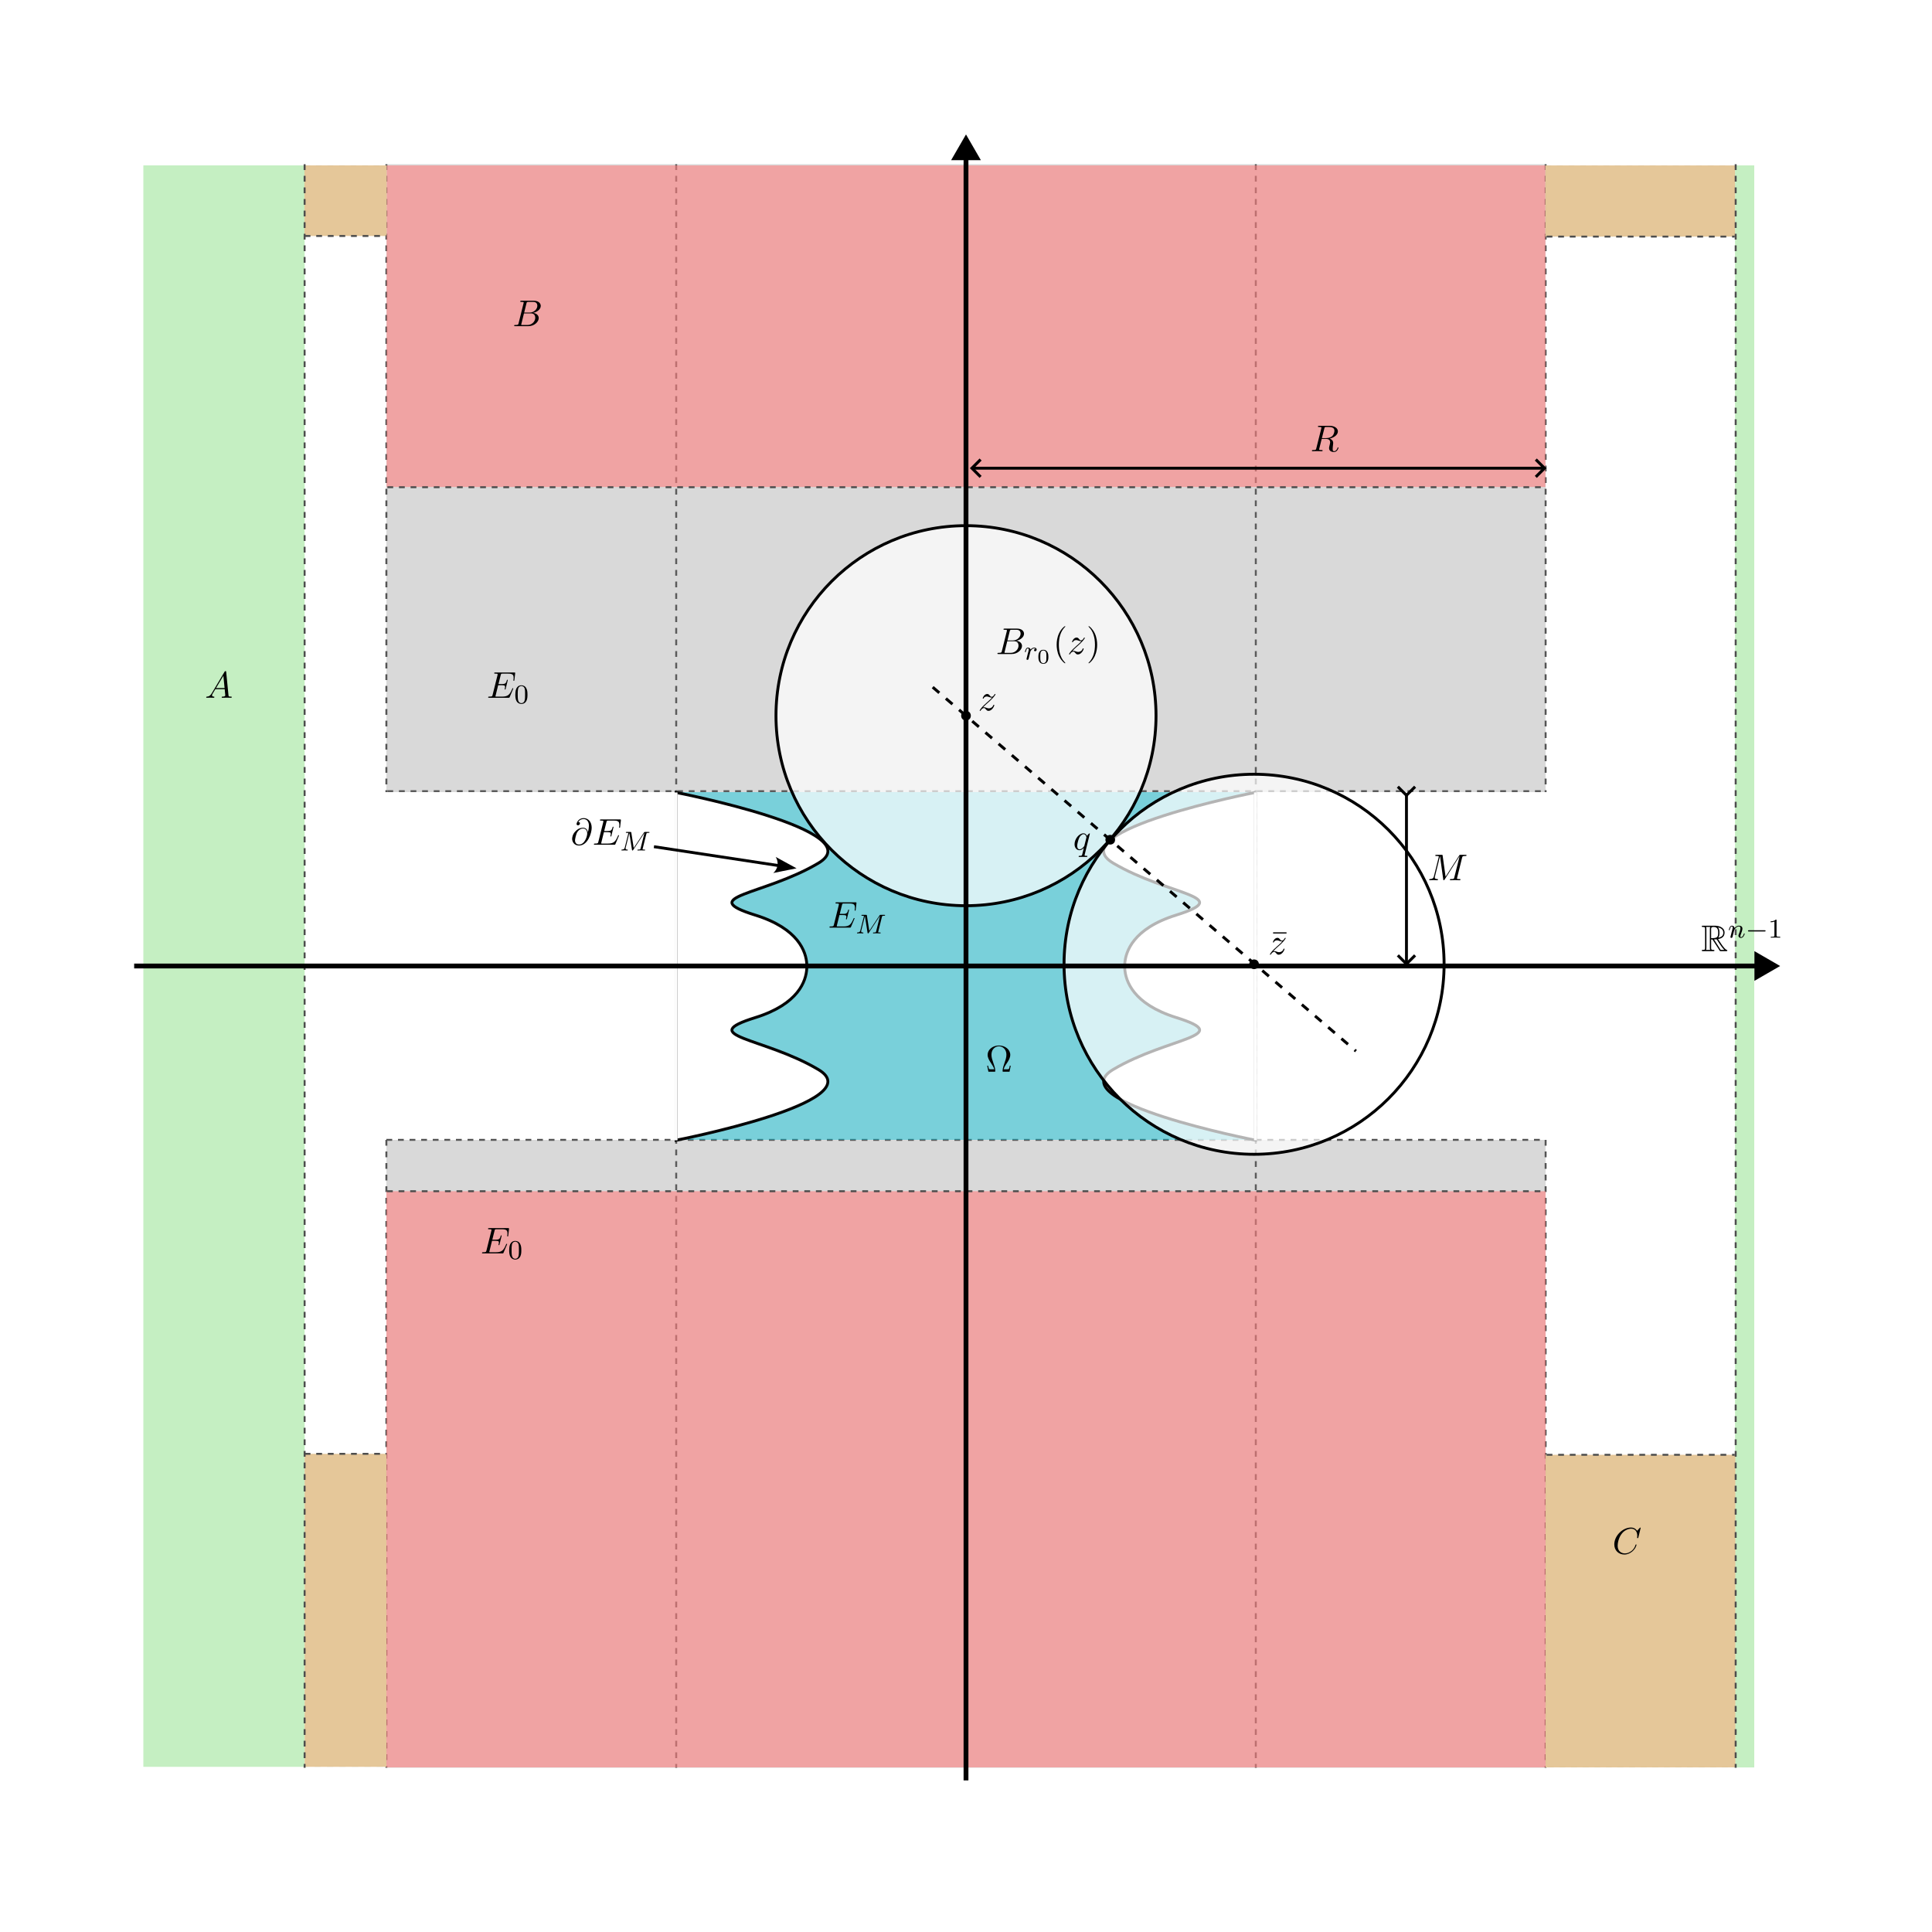 <?xml version="1.0" encoding="UTF-8" standalone="no"?>
<!-- Created with Inkscape (http://www.inkscape.org/) -->

<svg
   width="200mm"
   height="200mm"
   viewBox="0 0 200 200"
   version="1.1"
   id="svg1"
   inkscape:version="1.3.2 (091e20ef0f, 2023-11-25, custom)"
   sodipodi:docname="model01.svg"
   inkscape:export-filename="model01_split.pdf"
   inkscape:export-xdpi="96"
   inkscape:export-ydpi="96"
   xmlns:inkscape="http://www.inkscape.org/namespaces/inkscape"
   xmlns:sodipodi="http://sodipodi.sourceforge.net/DTD/sodipodi-0.dtd"
   xmlns="http://www.w3.org/2000/svg"
   xmlns:svg="http://www.w3.org/2000/svg">
  <sodipodi:namedview
     id="namedview1"
     pagecolor="#ffffff"
     bordercolor="#000000"
     borderopacity="0.25"
     inkscape:showpageshadow="2"
     inkscape:pageopacity="0.0"
     inkscape:pagecheckerboard="0"
     inkscape:deskcolor="#d1d1d1"
     inkscape:document-units="mm"
     showguides="true"
     inkscape:lockguides="false"
     inkscape:zoom="1.4924285"
     inkscape:cx="380.92277"
     inkscape:cy="394.65877"
     inkscape:window-width="2560"
     inkscape:window-height="1412"
     inkscape:window-x="0"
     inkscape:window-y="0"
     inkscape:window-maximized="1"
     inkscape:current-layer="layer8"
     showgrid="false">
    <sodipodi:guide
       position="100,200"
       orientation="0,1"
       id="guide1"
       inkscape:locked="false"
       inkscape:label=""
       inkscape:color="rgb(0,134,229)" />
    <sodipodi:guide
       position="0,100"
       orientation="-1,0"
       id="guide2"
       inkscape:locked="false"
       inkscape:label=""
       inkscape:color="rgb(0,134,229)" />
    <sodipodi:guide
       position="100,0"
       orientation="0,1"
       id="guide3"
       inkscape:locked="false"
       inkscape:label=""
       inkscape:color="rgb(0,134,229)" />
    <sodipodi:guide
       position="200,112.725"
       orientation="-1,0"
       id="guide4"
       inkscape:locked="false"
       inkscape:label=""
       inkscape:color="rgb(0,134,229)" />
    <sodipodi:guide
       position="100,100"
       orientation="0,1"
       id="guide5"
       inkscape:locked="false"
       inkscape:label=""
       inkscape:color="rgb(0,134,229)" />
    <sodipodi:guide
       position="100,100"
       orientation="755.906,0"
       id="guide6"
       inkscape:locked="false" />
    <sodipodi:guide
       position="100,100"
       orientation="0.707,0.707"
       id="guide7"
       inkscape:locked="false"
       inkscape:label=""
       inkscape:color="rgb(0,134,229)" />
    <sodipodi:guide
       position="100,100"
       orientation="0.707,-0.707"
       id="guide8"
       inkscape:locked="false" />
  </sodipodi:namedview>
  <defs
     id="defs1">
    <marker
       style="overflow:visible"
       id="ConcaveTriangle"
       refX="0"
       refY="0"
       orient="auto-start-reverse"
       inkscape:stockid="Concave triangle arrow"
       markerWidth="1"
       markerHeight="1"
       viewBox="0 0 1 1"
       inkscape:isstock="true"
       inkscape:collect="always"
       preserveAspectRatio="xMidYMid">
      <path
         transform="scale(0.7)"
         d="M -2,-4 9,0 -2,4 c 2,-2.33 2,-5.66 0,-8 z"
         style="fill:context-stroke;fill-rule:evenodd;stroke:none"
         id="path46" />
    </marker>
    <rect
       x="-182.968"
       y="274.452"
       width="82.631"
       height="63.94"
       id="rect33" />
    <rect
       x="-217.398"
       y="270.517"
       width="59.022"
       height="24.592"
       id="rect32" />
    <marker
       style="overflow:visible"
       id="marker30"
       refX="0"
       refY="0"
       orient="auto-start-reverse"
       inkscape:stockid="Wide arrow"
       markerWidth="1"
       markerHeight="1"
       viewBox="0 0 1 1"
       inkscape:isstock="true"
       inkscape:collect="always"
       preserveAspectRatio="xMidYMid">
      <path
         style="fill:none;stroke:context-stroke;stroke-width:1;stroke-linecap:butt"
         d="M 3,-3 0,0 3,3"
         transform="rotate(180,0.125,0)"
         sodipodi:nodetypes="ccc"
         id="path30" />
    </marker>
    <marker
       style="overflow:visible"
       id="ArrowWide"
       refX="0"
       refY="0"
       orient="auto-start-reverse"
       inkscape:stockid="Wide arrow"
       markerWidth="1"
       markerHeight="1"
       viewBox="0 0 1 1"
       inkscape:isstock="true"
       inkscape:collect="always"
       preserveAspectRatio="xMidYMid">
      <path
         style="fill:none;stroke:context-stroke;stroke-width:1;stroke-linecap:butt"
         d="M 3,-3 0,0 3,3"
         transform="rotate(180,0.125,0)"
         sodipodi:nodetypes="ccc"
         id="path1" />
    </marker>
    <marker
       style="overflow:visible"
       id="Triangle"
       refX="0"
       refY="0"
       orient="auto-start-reverse"
       inkscape:stockid="Triangle arrow"
       markerWidth="1"
       markerHeight="1"
       viewBox="0 0 1 1"
       inkscape:isstock="true"
       inkscape:collect="always"
       preserveAspectRatio="xMidYMid">
      <path
         transform="scale(0.5)"
         style="fill:context-stroke;fill-rule:evenodd;stroke:context-stroke;stroke-width:1pt"
         d="M 5.77,0 -2.88,5 V -5 Z"
         id="path135" />
    </marker>
    <marker
       style="overflow:visible"
       id="ArrowWide-7"
       refX="0"
       refY="0"
       orient="auto-start-reverse"
       inkscape:stockid="Wide arrow"
       markerWidth="1"
       markerHeight="1"
       viewBox="0 0 1 1"
       inkscape:isstock="true"
       inkscape:collect="always"
       preserveAspectRatio="xMidYMid">
      <path
         style="fill:none;stroke:context-stroke;stroke-width:1;stroke-linecap:butt"
         d="M 3,-3 0,0 3,3"
         transform="rotate(180,0.125,0)"
         sodipodi:nodetypes="ccc"
         id="path1-5" />
    </marker>
    <marker
       style="overflow:visible"
       id="marker30-3"
       refX="0"
       refY="0"
       orient="auto-start-reverse"
       inkscape:stockid="Wide arrow"
       markerWidth="1"
       markerHeight="1"
       viewBox="0 0 1 1"
       inkscape:isstock="true"
       inkscape:collect="always"
       preserveAspectRatio="xMidYMid">
      <path
         style="fill:none;stroke:context-stroke;stroke-width:1;stroke-linecap:butt"
         d="M 3,-3 0,0 3,3"
         transform="rotate(180,0.125,0)"
         sodipodi:nodetypes="ccc"
         id="path30-5" />
    </marker>
  </defs>
  <g
     inkscape:groupmode="layer"
     id="layer4"
     inkscape:label="BaseModel"
     style="display:inline;opacity:1">
    <path
       style="opacity:1;fill:#4d4d4d;stroke:#4d4d4d;stroke-width:0.2;stroke-dasharray:0.6, 0.6;stroke-dashoffset:0;stroke-opacity:1"
       d="M 40,118 H 160"
       id="path22" />
    <path
       style="opacity:1;fill:#4d4d4d;stroke:#4d4d4d;stroke-width:0.2;stroke-dasharray:0.6, 0.6;stroke-dashoffset:0;stroke-opacity:1"
       d="M 160,17 V 82"
       id="path25" />
    <path
       style="opacity:1;fill:#4d4d4d;stroke:#4d4d4d;stroke-width:0.2;stroke-dasharray:0.6, 0.6;stroke-dashoffset:0;stroke-opacity:1"
       d="m 160,118 v 65"
       id="path26" />
    <path
       style="opacity:1;fill:#4d4d4d;stroke:#4d4d4d;stroke-width:0.2;stroke-dasharray:0.6, 0.6;stroke-dashoffset:0;stroke-opacity:1"
       d="m 40,118 v 65"
       id="path27" />
    <path
       style="opacity:1;fill:#4d4d4d;stroke:#4d4d4d;stroke-width:0.2;stroke-dasharray:0.6, 0.6;stroke-dashoffset:0;stroke-opacity:1"
       d="M 40,17 V 82"
       id="path28" />
    <path
       style="fill:#4d4d4d;stroke:#4d4d4d;stroke-width:0.2;stroke-dasharray:0.6, 0.6;stroke-dashoffset:0"
       d="M 70,17 V 183"
       id="path12" />
    <path
       style="fill:#4d4d4d;stroke:#4d4d4d;stroke-width:0.2;stroke-dasharray:0.6, 0.6;stroke-dashoffset:0"
       d="M 130,17 V 183"
       id="path10-3" />
    <path
       style="display:inline;fill:#f50000;fill-opacity:0.715;stroke:#4d4d4d;stroke-width:0.2;stroke-dasharray:0.6, 0.6;stroke-dashoffset:0;stroke-opacity:1"
       d="M 40.1,81.9 H 159.997"
       id="path68-6" />
    <rect
       style="display:inline;opacity:0.6;fill:#21b1c2;fill-opacity:1;stroke:#000000;stroke-width:0;stroke-dasharray:none"
       id="rect16"
       width="60"
       height="36"
       x="70"
       y="82" />
    <g
       id="g18"
       style="display:inline;opacity:0.7;fill:#808080;fill-opacity:0.6"
       transform="matrix(2,0,0,1,-100,0)">
      <rect
         style="opacity:0.7;fill:#808080;fill-opacity:0.6;stroke:#000000;stroke-width:0;stroke-dasharray:none"
         id="rect18"
         width="60"
         height="65"
         x="70"
         y="17"
         inkscape:label="rect18" />
      <rect
         style="opacity:0.7;fill:#808080;fill-opacity:0.6;stroke:#000000;stroke-width:0;stroke-dasharray:none"
         id="rect18-9"
         width="60"
         height="65"
         x="70"
         y="118"
         inkscape:label="rect18" />
    </g>
  </g>
  <g
     inkscape:groupmode="layer"
     id="layer8"
     inkscape:label="SplitUp"
     style="display:inline">
    <g
       id="g73">
      <rect
         style="fill:#ff7f7f;fill-opacity:0.6;stroke:#000000;stroke-width:0.244;stroke-dasharray:0.732, 0.732;stroke-dashoffset:0;stroke-opacity:0"
         id="rect67"
         width="119.959"
         height="33.291"
         x="40.022"
         y="17.122" />
      <rect
         style="fill:#ff7f7f;fill-opacity:0.6;stroke:#000000;stroke-width:0.327;stroke-dasharray:0.98, 0.98;stroke-dashoffset:0;stroke-opacity:0"
         id="rect67-0"
         width="120"
         height="59.644"
         x="40"
         y="123.315" />
    </g>
    <path
       style="fill:#f50000;fill-opacity:0.715;stroke:#4d4d4d;stroke-width:0.2;stroke-dasharray:0.6, 0.6;stroke-dashoffset:0;stroke-opacity:1"
       d="M 40.062,123.315 H 159.959"
       id="path68" />
    <g
       id="g72"
       style="display:inline">
      <rect
         style="fill:#9fe599;fill-opacity:0.6;stroke:#4d4d4d;stroke-width:0.195;stroke-dasharray:0.585, 0.585;stroke-dashoffset:0;stroke-opacity:0"
         id="rect71"
         width="16.697"
         height="165.781"
         x="14.84"
         y="17.121"
         inkscape:label="rect71" />
      <rect
         style="fill:#9fe599;fill-opacity:0.6;stroke:#4d4d4d;stroke-width:0.067;stroke-dasharray:0.202, 0.202;stroke-dashoffset:0;stroke-opacity:0"
         id="rect72"
         width="1.989"
         height="165.844"
         x="179.611"
         y="17.122" />
    </g>
    <g
       id="g13">
      <rect
         style="display:inline;fill:#e5c799;fill-opacity:1;stroke:#4d4d4d;stroke-width:0.215;stroke-dasharray:0.644, 0.644;stroke-dashoffset:0;stroke-opacity:0.012"
         id="rect80"
         width="8.463"
         height="32.402"
         x="31.537"
         y="150.5" />
      <rect
         style="display:inline;opacity:1;fill:#e5c799;fill-opacity:1;stroke:#4d4d4d;stroke-width:0.2;stroke-dasharray:0.6, 0.6;stroke-dashoffset:0;stroke-opacity:0.012"
         id="rect79"
         width="19.624"
         height="7.367"
         x="159.984"
         y="17.125" />
      <rect
         style="display:inline;fill:#e5c799;fill-opacity:1;stroke:#4d4d4d;stroke-width:0.199;stroke-dasharray:0.597, 0.597;stroke-dashoffset:0;stroke-opacity:0.012"
         id="rect78"
         width="8.509"
         height="7.307"
         x="31.514"
         y="17.121" />
      <rect
         style="display:inline;fill:#e5c799;fill-opacity:1;stroke:#4d4d4d;stroke-width:0.2;stroke-dasharray:0.6, 0.6;stroke-dashoffset:0;stroke-opacity:0.012"
         id="rect81"
         width="19.645"
         height="32.359"
         x="160"
         y="150.6" />
    </g>
    <g
       id="g78"
       style="display:inline">
      <path
         style="fill:#4d4d4d;fill-opacity:1;stroke:#4d4d4d;stroke-width:0.2;stroke-dasharray:0.6, 0.6;stroke-dashoffset:0;stroke-opacity:1"
         d="m 31.537,24.428 h 8.463"
         id="path76" />
      <path
         style="fill:#4d4d4d;fill-opacity:1;stroke:#4d4d4d;stroke-width:0.2;stroke-dasharray:0.6, 0.6;stroke-dashoffset:0;stroke-opacity:1"
         d="m 160.103,24.492 h 19.474"
         id="path76-7" />
      <path
         style="fill:#4d4d4d;fill-opacity:1;stroke:#4d4d4d;stroke-width:0.2;stroke-dasharray:0.6, 0.6;stroke-dashoffset:0;stroke-opacity:1"
         d="m 160.103,150.6 h 19.474"
         id="path77" />
      <path
         style="fill:#4d4d4d;fill-opacity:1;stroke:#4d4d4d;stroke-width:0.2;stroke-dasharray:0.6, 0.6;stroke-dashoffset:0;stroke-opacity:1"
         d="m 31.537,150.5 h 8.463"
         id="path78" />
    </g>
    <g
       id="g14"
       style="display:inline">
      <path
         style="fill:#f50000;fill-opacity:0.715;stroke:#4d4d4d;stroke-width:0.2;stroke-dasharray:0.6, 0.6;stroke-dashoffset:0;stroke-opacity:1"
         d="M 179.677,17 V 183"
         id="path71" />
      <path
         style="display:inline;fill:#f50000;fill-opacity:0.715;stroke:#4d4d4d;stroke-width:0.2;stroke-dasharray:0.6, 0.6;stroke-dashoffset:0;stroke-opacity:1"
         d="M 31.534,17 V 183"
         id="path71-6" />
    </g>
    <path
       style="display:inline;opacity:1;fill:#4d4d4d;stroke:#4d4d4d;stroke-width:0.2;stroke-dasharray:0.6, 0.6;stroke-dashoffset:0;stroke-opacity:1"
       d="M 40.103,50.435 H 160.103"
       id="path21" />
  </g>
  <g
     inkscape:groupmode="layer"
     id="layer6"
     inkscape:label="Minimizer"
     style="display:inline"
     transform="matrix(0.999,0,0,1.032,50.052,2.136)">
    <g
       id="g33"
       style="display:inline">
      <g
         id="g32">
        <path
           id="path24"
           style="fill:#ffffff;fill-opacity:1;stroke:#050505;stroke-width:0.295;stroke-dasharray:none;stroke-dashoffset:0;stroke-opacity:1"
           d="m 19.958,77.421 v 16.887 1.113 16.887 c 0,0 20.4,-3.851 14.733,-7.097 -5.666,-3.246 -12.765,-3.322 -6.513,-5.211 4.477,-1.352 5.243,-3.68 5.32,-4.896 0.002,-0.028 0.004,-0.057 0.006,-0.088 0.002,-0.053 0.004,-0.103 0.004,-0.151 2.64e-4,-0.048 -0.002,-0.098 -0.004,-0.151 C 33.503,94.682 33.501,94.654 33.499,94.625 33.422,93.408 32.656,91.081 28.179,89.729 21.927,87.84 29.026,87.764 34.692,84.518 40.358,81.272 19.958,77.421 19.958,77.421 Z" />
        <path
           style="fill:#ffffff;fill-opacity:1;stroke:#ffffff;stroke-width:0.295;stroke-dasharray:none;stroke-dashoffset:0;stroke-opacity:1"
           d="M 19.958,77.421 V 112.313"
           id="path32" />
      </g>
      <g
         id="g32-0"
         style="display:inline"
         transform="matrix(-1,0,0,1,99.949,-0.005)">
        <path
           id="path24-3"
           style="fill:#ffffff;fill-opacity:1;stroke:#050505;stroke-width:0.295;stroke-dasharray:none;stroke-dashoffset:0;stroke-opacity:1"
           d="m 19.958,77.421 v 16.887 1.113 16.887 c 0,0 20.4,-3.851 14.733,-7.097 -5.666,-3.246 -12.765,-3.322 -6.513,-5.211 4.477,-1.352 5.243,-3.68 5.32,-4.896 0.002,-0.028 0.004,-0.057 0.006,-0.088 0.002,-0.053 0.004,-0.103 0.004,-0.151 2.64e-4,-0.048 -0.002,-0.098 -0.004,-0.151 C 33.503,94.682 33.501,94.654 33.499,94.625 33.422,93.408 32.656,91.081 28.179,89.729 21.927,87.84 29.026,87.764 34.692,84.518 40.358,81.272 19.958,77.421 19.958,77.421 Z" />
        <path
           style="fill:#ffffff;fill-opacity:1;stroke:#ffffff;stroke-width:0.295;stroke-dasharray:none;stroke-dashoffset:0;stroke-opacity:1"
           d="M 19.958,77.421 V 112.313"
           id="path32-6" />
      </g>
    </g>
  </g>
  <g
     inkscape:groupmode="layer"
     id="layer7"
     inkscape:label="Balls"
     style="display:inline">
    <g
       id="g49"
       transform="translate(79.971,-1.153)">
      <g
         id="g48">
        <circle
           style="fill:#ffffff;fill-opacity:0.696;stroke:#000000;stroke-width:0.3;stroke-dasharray:none;stroke-dashoffset:0;stroke-opacity:1"
           id="path47"
           cx="20.029"
           cy="75.241"
           inkscape:label="path47"
           r="19.671" />
      </g>
      <ellipse
         style="fill:#000000;fill-opacity:1;stroke:#000000;stroke-width:0.178;stroke-dasharray:none;stroke-dashoffset:0;stroke-opacity:1"
         id="path48"
         cx="20.029"
         cy="-75.241"
         rx="0.411"
         ry="0.411"
         transform="scale(1,-1)" />
    </g>
    <g
       id="g48-4"
       transform="translate(104.836,22.938)">
      <circle
         style="fill:#ffffff;fill-opacity:0.701;stroke:#000000;stroke-width:0.3;stroke-dasharray:none;stroke-dashoffset:0;stroke-opacity:1"
         id="path47-7"
         cx="24.985"
         cy="76.883"
         inkscape:label="path47"
         r="19.671" />
      <ellipse
         style="fill:#000000;fill-opacity:1;stroke:#000000;stroke-width:0.178;stroke-dasharray:none;stroke-dashoffset:0;stroke-opacity:1"
         id="path48-4"
         cx="24.985"
         cy="-76.883"
         rx="0.411"
         ry="0.411"
         transform="scale(1,-1)" />
    </g>
    <path
       style="display:inline;fill:#000000;fill-opacity:1;stroke:#000000;stroke-width:0.3;stroke-dasharray:0.9, 0.9;stroke-dashoffset:0;stroke-opacity:1"
       d="M 96.552,71.135 140.368,108.812"
       id="path49" />
    <ellipse
       style="fill:#000000;fill-opacity:1;stroke:#000000;stroke-width:0.178;stroke-dasharray:none;stroke-dashoffset:0;stroke-opacity:1"
       id="path48-8"
       cx="114.933"
       cy="-86.928"
       rx="0.411"
       ry="0.411"
       transform="scale(1,-1)" />
  </g>
  <g
     inkscape:groupmode="layer"
     id="layer5"
     inkscape:label="Text"
     style="display:inline">
    <path
       style="opacity:1;fill:#808080;stroke:#000000;stroke-width:0.3;stroke-dasharray:none;stroke-dashoffset:0;stroke-opacity:1;marker-start:url(#ArrowWide);marker-end:url(#marker30)"
       d="m 100.687,48.468 h 59.125"
       id="path29" />
    <path
       style="display:inline;fill:#808080;stroke:#000000;stroke-width:0.298;stroke-dasharray:none;stroke-dashoffset:0;stroke-opacity:1;marker-start:url(#ArrowWide-7);marker-end:url(#marker30-3)"
       d="M 145.597,82.258 V 99.717"
       id="path29-9" />
    <g
       inkscape:label=""
       transform="translate(135.811,44.079)"
       id="g19">
      <g
         fill="#000000"
         fill-opacity="1"
         id="g17"
         transform="matrix(0.353,0,0,0.353,-0.863,-0.703)">
        <g
           id="g16"
           transform="translate(1.993,9.447)">
          <path
             d="M 4.094,-6.703 C 4.156,-6.953 4.188,-7.062 4.391,-7.094 4.5,-7.109 4.844,-7.109 5.062,-7.109 c 0.766,0 1.984,0 1.984,1.078 0,0.375 -0.172,1.125 -0.594,1.547 -0.297,0.281 -0.875,0.641 -1.844,0.641 H 3.375 Z m 1.562,3 C 6.766,-3.953 8.062,-4.719 8.062,-5.812 8.062,-6.75 7.078,-7.453 5.656,-7.453 H 2.547 c -0.219,0 -0.328,0 -0.328,0.219 0,0.125 0.109,0.125 0.312,0.125 0.016,0 0.234,0 0.406,0.016 0.203,0.031 0.297,0.031 0.297,0.172 0,0.047 0,0.078 -0.031,0.219 l -1.469,5.859 c -0.109,0.422 -0.125,0.5 -1,0.5 -0.188,0 -0.281,0 -0.281,0.219 0,0.125 0.125,0.125 0.141,0.125 0.312,0 1.078,-0.031 1.375,-0.031 0.312,0 1.078,0.031 1.391,0.031 0.094,0 0.219,0 0.219,-0.219 0,-0.125 -0.094,-0.125 -0.312,-0.125 -0.391,0 -0.703,0 -0.703,-0.188 0,-0.062 0.016,-0.125 0.031,-0.188 L 3.312,-3.609 h 1.297 c 1,0 1.188,0.609 1.188,0.984 0,0.172 -0.078,0.516 -0.141,0.766 -0.078,0.297 -0.188,0.703 -0.188,0.922 0,1.172 1.312,1.172 1.453,1.172 0.938,0 1.312,-1.094 1.312,-1.25 0,-0.125 -0.125,-0.125 -0.125,-0.125 C 8,-1.141 7.984,-1.062 7.969,-1 c -0.281,0.812 -0.75,1 -1,1 C 6.609,0 6.531,-0.234 6.531,-0.672 6.531,-1 6.594,-1.562 6.641,-1.906 6.656,-2.062 6.688,-2.266 6.688,-2.422 c 0,-0.844 -0.734,-1.172 -1.031,-1.281 z m 0,0"
             id="path16" />
        </g>
      </g>
    </g>
    <g
       inkscape:label=""
       transform="translate(147.952,88.489)"
       id="g22">
      <g
         fill="#000000"
         fill-opacity="1"
         id="g21"
         transform="matrix(0.353,0,0,0.353,-0.863,-0.703)">
        <g
           id="g20"
           transform="translate(1.993,9.447)">
          <path
             d="m 10.094,-6.609 c 0.109,-0.391 0.125,-0.5 0.938,-0.5 0.25,0 0.359,0 0.359,-0.219 0,-0.125 -0.109,-0.125 -0.297,-0.125 h -1.438 c -0.281,0 -0.297,0 -0.422,0.219 L 5.25,-1.031 4.391,-7.203 c -0.031,-0.25 -0.047,-0.25 -0.328,-0.25 h -1.5 c -0.203,0 -0.328,0 -0.328,0.219 0,0.125 0.094,0.125 0.312,0.125 0.141,0 0.344,0.016 0.469,0.016 0.188,0.031 0.25,0.062 0.25,0.172 0,0.047 -0.016,0.078 -0.047,0.219 L 1.828,-1.156 C 1.719,-0.719 1.531,-0.375 0.656,-0.344 c -0.062,0 -0.203,0.016 -0.203,0.219 0,0.094 0.078,0.125 0.156,0.125 0.344,0 0.734,-0.031 1.094,-0.031 0.375,0 0.766,0.031 1.125,0.031 0.047,0 0.188,0 0.188,-0.219 0,-0.125 -0.109,-0.125 -0.188,-0.125 -0.625,0 -0.75,-0.219 -0.75,-0.469 0,-0.078 0.016,-0.141 0.047,-0.25 L 3.609,-7.016 H 3.625 L 4.562,-0.25 C 4.578,-0.125 4.594,0 4.719,0 c 0.125,0 0.188,-0.125 0.25,-0.203 L 9.375,-7.094 l -1.562,6.25 c -0.109,0.422 -0.125,0.5 -0.984,0.5 -0.188,0 -0.312,0 -0.312,0.219 C 6.516,0 6.656,0 6.688,0 6.984,0 7.734,-0.031 8.031,-0.031 8.484,-0.031 8.953,0 9.406,0 c 0.062,0 0.203,0 0.203,-0.219 0,-0.125 -0.094,-0.125 -0.312,-0.125 -0.391,0 -0.703,0 -0.703,-0.188 0,-0.047 0,-0.062 0.062,-0.266 z m 0,0"
             id="path19" />
        </g>
      </g>
    </g>
    <g
       inkscape:label=""
       transform="translate(50.537,69.613)"
       id="g1"
       style="display:inline">
      <g
         fill="#000000"
         fill-opacity="1"
         id="g3"
         transform="matrix(0.353,0,0,0.353,-0.852,-0.714)">
        <g
           id="use2"
           transform="translate(1.993,9.447)">
          <path
             d="m 7.719,-2.547 c 0.031,-0.047 0.062,-0.125 0.062,-0.141 0,-0.016 0,-0.125 -0.141,-0.125 -0.094,0 -0.109,0.062 -0.141,0.125 -0.703,1.625 -1.109,2.344 -2.969,2.344 H 2.938 c -0.156,0 -0.172,0 -0.25,0 C 2.578,-0.359 2.547,-0.375 2.547,-0.453 c 0,-0.031 0,-0.062 0.062,-0.25 L 3.344,-3.688 h 1.078 c 0.938,0 0.938,0.234 0.938,0.5 0,0.078 0,0.203 -0.078,0.531 C 5.25,-2.594 5.25,-2.562 5.25,-2.531 c 0,0.062 0.047,0.125 0.141,0.125 0.078,0 0.109,-0.062 0.156,-0.219 l 0.625,-2.562 c 0,-0.062 -0.047,-0.109 -0.125,-0.109 -0.109,0 -0.125,0.062 -0.156,0.188 C 5.656,-4.281 5.469,-4.031 4.453,-4.031 H 3.438 l 0.656,-2.625 c 0.094,-0.375 0.109,-0.422 0.578,-0.422 H 6.219 c 1.328,0 1.656,0.312 1.656,1.203 0,0.266 0,0.297 -0.047,0.578 0,0.078 -0.016,0.156 -0.016,0.203 0,0.062 0.047,0.125 0.141,0.125 0.125,0 0.125,-0.062 0.156,-0.266 L 8.328,-7.125 C 8.359,-7.422 8.297,-7.422 8.031,-7.422 H 2.516 c -0.219,0 -0.328,0 -0.328,0.219 0,0.125 0.109,0.125 0.312,0.125 0.406,0 0.703,0 0.703,0.203 0,0.031 0,0.062 -0.047,0.25 l -1.438,5.781 c -0.109,0.422 -0.141,0.5 -1,0.5 -0.188,0 -0.297,0 -0.297,0.219 C 0.422,0 0.516,0 0.719,0 H 6.375 c 0.25,0 0.266,-0.016 0.344,-0.188 z m 0,0"
             id="path4" />
        </g>
      </g>
      <g
         fill="#000000"
         fill-opacity="1"
         id="g4"
         transform="matrix(0.353,0,0,0.353,-0.852,-0.714)">
        <g
           id="use3"
           transform="translate(10.046,11.083)">
          <path
             d="m 3.891,-2.547 c 0,-0.844 -0.078,-1.359 -0.344,-1.875 -0.344,-0.703 -1,-0.875 -1.438,-0.875 -1,0 -1.375,0.75 -1.484,0.969 -0.281,0.578 -0.297,1.375 -0.297,1.781 0,0.531 0.016,1.328 0.406,1.969 0.359,0.594 0.953,0.75 1.375,0.75 0.391,0 1.062,-0.125 1.469,-0.906 0.297,-0.578 0.312,-1.297 0.312,-1.812 z M 2.109,-0.062 C 1.844,-0.062 1.297,-0.188 1.125,-1.016 1.031,-1.469 1.031,-2.219 1.031,-2.641 1.031,-3.188 1.031,-3.75 1.125,-4.188 1.297,-5 1.906,-5.078 2.109,-5.078 c 0.266,0 0.828,0.141 0.984,0.859 0.094,0.438 0.094,1.047 0.094,1.578 0,0.469 0,1.188 -0.094,1.641 -0.172,0.828 -0.719,0.938 -0.984,0.938 z m 0,0"
             id="path5" />
        </g>
      </g>
    </g>
    <g
       inkscape:label=""
       transform="translate(49.9,127.131)"
       id="g2-2"
       style="display:inline">
      <g
         fill="#000000"
         fill-opacity="1"
         id="g3-0"
         transform="matrix(0.353,0,0,0.353,-0.852,-0.714)">
        <g
           id="use2-6"
           transform="translate(1.993,9.447)">
          <path
             d="m 7.719,-2.547 c 0.031,-0.047 0.062,-0.125 0.062,-0.141 0,-0.016 0,-0.125 -0.141,-0.125 -0.094,0 -0.109,0.062 -0.141,0.125 -0.703,1.625 -1.109,2.344 -2.969,2.344 H 2.938 c -0.156,0 -0.172,0 -0.25,0 C 2.578,-0.359 2.547,-0.375 2.547,-0.453 c 0,-0.031 0,-0.062 0.062,-0.25 L 3.344,-3.688 h 1.078 c 0.938,0 0.938,0.234 0.938,0.5 0,0.078 0,0.203 -0.078,0.531 C 5.25,-2.594 5.25,-2.562 5.25,-2.531 c 0,0.062 0.047,0.125 0.141,0.125 0.078,0 0.109,-0.062 0.156,-0.219 l 0.625,-2.562 c 0,-0.062 -0.047,-0.109 -0.125,-0.109 -0.109,0 -0.125,0.062 -0.156,0.188 C 5.656,-4.281 5.469,-4.031 4.453,-4.031 H 3.438 l 0.656,-2.625 c 0.094,-0.375 0.109,-0.422 0.578,-0.422 H 6.219 c 1.328,0 1.656,0.312 1.656,1.203 0,0.266 0,0.297 -0.047,0.578 0,0.078 -0.016,0.156 -0.016,0.203 0,0.062 0.047,0.125 0.141,0.125 0.125,0 0.125,-0.062 0.156,-0.266 L 8.328,-7.125 C 8.359,-7.422 8.297,-7.422 8.031,-7.422 H 2.516 c -0.219,0 -0.328,0 -0.328,0.219 0,0.125 0.109,0.125 0.312,0.125 0.406,0 0.703,0 0.703,0.203 0,0.031 0,0.062 -0.047,0.25 l -1.438,5.781 c -0.109,0.422 -0.141,0.5 -1,0.5 -0.188,0 -0.297,0 -0.297,0.219 C 0.422,0 0.516,0 0.719,0 H 6.375 c 0.25,0 0.266,-0.016 0.344,-0.188 z m 0,0"
             id="path4-1" />
        </g>
      </g>
      <g
         fill="#000000"
         fill-opacity="1"
         id="g4-5"
         transform="matrix(0.353,0,0,0.353,-0.852,-0.714)">
        <g
           id="use3-5"
           transform="translate(10.046,11.083)">
          <path
             d="m 3.891,-2.547 c 0,-0.844 -0.078,-1.359 -0.344,-1.875 -0.344,-0.703 -1,-0.875 -1.438,-0.875 -1,0 -1.375,0.75 -1.484,0.969 -0.281,0.578 -0.297,1.375 -0.297,1.781 0,0.531 0.016,1.328 0.406,1.969 0.359,0.594 0.953,0.75 1.375,0.75 0.391,0 1.062,-0.125 1.469,-0.906 0.297,-0.578 0.312,-1.297 0.312,-1.812 z M 2.109,-0.062 C 1.844,-0.062 1.297,-0.188 1.125,-1.016 1.031,-1.469 1.031,-2.219 1.031,-2.641 1.031,-3.188 1.031,-3.75 1.125,-4.188 1.297,-5 1.906,-5.078 2.109,-5.078 c 0.266,0 0.828,0.141 0.984,0.859 0.094,0.438 0.094,1.047 0.094,1.578 0,0.469 0,1.188 -0.094,1.641 -0.172,0.828 -0.719,0.938 -0.984,0.938 z m 0,0"
             id="path5-4" />
        </g>
      </g>
    </g>
    <g
       inkscape:label=""
       transform="translate(102.193,108.229)"
       id="g6"
       style="display:inline">
      <g
         fill="#000000"
         fill-opacity="1"
         id="g2"
         transform="matrix(0.353,0,0,0.353,-0.874,-0.621)">
        <g
           id="use1"
           transform="translate(1.993,9.447)">
          <path
             d="m 7.391,-1.766 h -0.281 c -0.047,0.281 -0.094,0.531 -0.188,0.797 -0.062,0.172 -0.094,0.266 -0.734,0.266 H 5.328 C 5.469,-1.312 5.797,-1.844 6.297,-2.562 6.812,-3.344 7.25,-4.094 7.25,-4.953 7.25,-6.469 5.781,-7.688 3.938,-7.688 c -1.875,0 -3.328,1.234 -3.328,2.734 0,0.859 0.453,1.609 0.969,2.391 0.469,0.719 0.828,1.25 0.969,1.859 h -0.875 c -0.641,0 -0.672,-0.094 -0.719,-0.25 C 0.859,-1.203 0.812,-1.5 0.75,-1.766 H 0.484 L 0.844,0 h 1.734 c 0.25,0 0.281,0 0.281,-0.234 0,-0.766 -0.344,-1.719 -0.594,-2.422 -0.219,-0.625 -0.531,-1.484 -0.531,-2.312 0,-1.734 1.203,-2.484 2.188,-2.484 1.047,0 2.203,0.797 2.203,2.484 0,0.828 -0.297,1.656 -0.609,2.547 C 5.359,-1.969 5,-0.984 5,-0.234 5,0 5.031,0 5.297,0 H 7.031 Z m 0,0"
             id="path2" />
        </g>
      </g>
    </g>
    <g
       inkscape:label=""
       transform="translate(176.166,95.196)"
       id="g12"
       style="display:inline">
      <g
         fill="#000000"
         fill-opacity="1"
         id="g5"
         transform="matrix(0.353,0,0,0.353,-0.764,-0.646)">
        <g
           id="use4"
           transform="translate(1.993,11.087)">
          <path
             d="M 2.922,-3.422 H 3.312 l 1.641,2.531 C 5.062,-0.719 5.328,-0.297 5.438,-0.125 5.516,0 5.547,0 5.797,0 H 7.312 C 7.5,0 7.672,0 7.672,-0.203 7.672,-0.281 7.609,-0.359 7.5,-0.375 7.094,-0.469 6.562,-1.188 6.297,-1.531 6.234,-1.641 5.688,-2.359 4.953,-3.547 5.922,-3.719 6.859,-4.141 6.859,-5.438 6.859,-6.953 5.25,-7.469 3.969,-7.469 H 0.547 c -0.203,0 -0.375,0 -0.375,0.188 0,0.188 0.203,0.188 0.297,0.188 0.625,0 0.672,0.078 0.672,0.625 V -1 c 0,0.547 -0.047,0.625 -0.672,0.625 -0.094,0 -0.297,0 -0.297,0.172 C 0.172,0 0.344,0 0.547,0 H 3.531 C 3.734,0 3.891,0 3.891,-0.203 3.891,-0.375 3.703,-0.375 3.594,-0.375 2.969,-0.375 2.922,-0.469 2.922,-1 Z m 2.109,-0.531 c 0.297,-0.406 0.328,-0.984 0.328,-1.469 0,-0.516 -0.062,-1.094 -0.406,-1.547 0.453,0.094 1.531,0.438 1.531,1.531 0,0.719 -0.328,1.266 -1.453,1.484 z M 2.922,-6.5 c 0,-0.234 0,-0.594 0.672,-0.594 0.938,0 1.391,0.391 1.391,1.672 0,1.406 -0.344,1.609 -2.062,1.609 z M 1.438,-0.375 c 0.094,-0.203 0.094,-0.516 0.094,-0.609 v -5.5 c 0,-0.109 0,-0.406 -0.094,-0.609 h 1.25 c -0.141,0.172 -0.141,0.391 -0.141,0.562 v 5.547 c 0,0.109 0,0.406 0.078,0.609 z M 3.766,-3.422 C 3.844,-3.438 3.875,-3.453 3.969,-3.453 c 0.172,0 0.406,-0.016 0.562,-0.031 0.172,0.25 1.344,2.203 2.25,3.109 h -1.062 z m 0,0"
             id="path8" />
        </g>
      </g>
      <g
         fill="#000000"
         fill-opacity="1"
         id="g11"
         transform="matrix(0.353,0,0,0.353,-0.764,-0.646)">
        <g
           id="use5"
           transform="translate(9.871,7.129)">
          <path
             d="m 1.594,-1.312 c 0.031,-0.109 0.109,-0.422 0.125,-0.531 0.109,-0.438 0.109,-0.438 0.297,-0.703 0.266,-0.391 0.641,-0.75 1.172,-0.75 0.281,0 0.453,0.172 0.453,0.547 0,0.438 -0.328,1.344 -0.484,1.734 -0.109,0.266 -0.109,0.312 -0.109,0.422 0,0.453 0.375,0.672 0.719,0.672 0.781,0 1.109,-1.109 1.109,-1.219 C 4.875,-1.219 4.812,-1.25 4.75,-1.25 c -0.094,0 -0.109,0.062 -0.125,0.141 -0.188,0.656 -0.531,0.969 -0.828,0.969 -0.125,0 -0.188,-0.078 -0.188,-0.266 0,-0.188 0.062,-0.359 0.141,-0.562 0.109,-0.297 0.469,-1.219 0.469,-1.656 0,-0.609 -0.422,-0.891 -0.984,-0.891 -0.656,0 -1.062,0.391 -1.297,0.688 -0.062,-0.438 -0.406,-0.688 -0.812,-0.688 -0.281,0 -0.484,0.188 -0.609,0.438 -0.203,0.375 -0.281,0.766 -0.281,0.781 0,0.078 0.062,0.109 0.125,0.109 0.109,0 0.109,-0.031 0.172,-0.25 0.094,-0.391 0.234,-0.859 0.562,-0.859 0.219,0 0.266,0.203 0.266,0.375 0,0.156 -0.047,0.297 -0.109,0.562 -0.016,0.062 -0.141,0.531 -0.172,0.641 L 0.781,-0.516 c -0.031,0.125 -0.078,0.312 -0.078,0.344 0,0.188 0.156,0.25 0.266,0.25 0.141,0 0.266,-0.094 0.312,-0.188 C 1.312,-0.156 1.375,-0.438 1.406,-0.594 Z m 0,0"
             id="path9" />
        </g>
      </g>
      <g
         fill="#000000"
         fill-opacity="1"
         id="g7"
         transform="matrix(0.353,0,0,0.353,-0.764,-0.646)">
        <g
           id="use6"
           transform="translate(15.01,7.129)">
          <path
             d="m 5.562,-1.812 c 0.141,0 0.312,0 0.312,-0.172 0,-0.188 -0.172,-0.188 -0.312,-0.188 H 1 c -0.125,0 -0.297,0 -0.297,0.188 C 0.703,-1.812 0.875,-1.812 1,-1.812 Z m 0,0"
             id="path10" />
        </g>
      </g>
      <g
         fill="#000000"
         fill-opacity="1"
         id="g8"
         transform="matrix(0.353,0,0,0.353,-0.764,-0.646)">
        <g
           id="use7"
           transform="translate(21.596,7.129)">
          <path
             d="m 2.5,-5.078 c 0,-0.219 -0.016,-0.219 -0.234,-0.219 -0.328,0.312 -0.75,0.5 -1.5,0.5 v 0.266 c 0.219,0 0.641,0 1.109,-0.203 v 4.078 c 0,0.297 -0.031,0.391 -0.781,0.391 H 0.812 V 0 c 0.328,-0.031 1.016,-0.031 1.375,-0.031 0.359,0 1.047,0 1.375,0.031 V -0.266 H 3.281 c -0.75,0 -0.781,-0.094 -0.781,-0.391 z m 0,0"
             id="path11" />
        </g>
      </g>
    </g>
    <g
       inkscape:label=""
       transform="translate(85.867,93.407)"
       id="g38"
       style="display:inline">
      <g
         fill="#000000"
         fill-opacity="1"
         id="g35"
         transform="matrix(0.353,0,0,0.353,-0.852,-0.714)">
        <g
           id="g34"
           transform="translate(1.993,9.447)">
          <path
             d="m 7.719,-2.547 c 0.031,-0.047 0.062,-0.125 0.062,-0.141 0,-0.016 0,-0.125 -0.141,-0.125 -0.094,0 -0.109,0.062 -0.141,0.125 -0.703,1.625 -1.109,2.344 -2.969,2.344 H 2.938 c -0.156,0 -0.172,0 -0.25,0 C 2.578,-0.359 2.547,-0.375 2.547,-0.453 c 0,-0.031 0,-0.062 0.062,-0.25 L 3.344,-3.688 h 1.078 c 0.938,0 0.938,0.234 0.938,0.5 0,0.078 0,0.203 -0.078,0.531 C 5.25,-2.594 5.25,-2.562 5.25,-2.531 c 0,0.062 0.047,0.125 0.141,0.125 0.078,0 0.109,-0.062 0.156,-0.219 l 0.625,-2.562 c 0,-0.062 -0.047,-0.109 -0.125,-0.109 -0.109,0 -0.125,0.062 -0.156,0.188 C 5.656,-4.281 5.469,-4.031 4.453,-4.031 H 3.438 l 0.656,-2.625 c 0.094,-0.375 0.109,-0.422 0.578,-0.422 H 6.219 c 1.328,0 1.656,0.312 1.656,1.203 0,0.266 0,0.297 -0.047,0.578 0,0.078 -0.016,0.156 -0.016,0.203 0,0.062 0.047,0.125 0.141,0.125 0.125,0 0.125,-0.062 0.156,-0.266 L 8.328,-7.125 C 8.359,-7.422 8.297,-7.422 8.031,-7.422 H 2.516 c -0.219,0 -0.328,0 -0.328,0.219 0,0.125 0.109,0.125 0.312,0.125 0.406,0 0.703,0 0.703,0.203 0,0.031 0,0.062 -0.047,0.25 l -1.438,5.781 c -0.109,0.422 -0.141,0.5 -1,0.5 -0.188,0 -0.297,0 -0.297,0.219 C 0.422,0 0.516,0 0.719,0 H 6.375 c 0.25,0 0.266,-0.016 0.344,-0.188 z m 0,0"
             id="path33" />
        </g>
      </g>
      <g
         fill="#000000"
         fill-opacity="1"
         id="g37"
         transform="matrix(0.353,0,0,0.353,-0.852,-0.714)">
        <g
           id="g36"
           transform="translate(10.046,11.135)">
          <path
             d="m 7.734,-4.797 c 0.078,-0.312 0.094,-0.375 0.656,-0.375 0.188,0 0.281,0 0.281,-0.156 0,-0.109 -0.109,-0.109 -0.25,-0.109 h -1.031 c -0.203,0 -0.234,0 -0.344,0.156 l -3,4.547 -0.703,-4.5 C 3.312,-5.422 3.297,-5.438 3.062,-5.438 H 1.984 c -0.141,0 -0.25,0 -0.25,0.141 0,0.125 0.109,0.125 0.234,0.125 0.266,0 0.5,0 0.5,0.125 0,0.031 -0.016,0.031 -0.031,0.141 l -1.016,4.047 c -0.094,0.406 -0.312,0.578 -0.844,0.594 C 0.531,-0.266 0.438,-0.25 0.438,-0.109 0.438,-0.062 0.484,0 0.562,0 0.594,0 0.766,-0.031 1.344,-0.031 1.969,-0.031 2.094,0 2.172,0 2.203,0 2.312,0 2.312,-0.156 2.312,-0.25 2.234,-0.266 2.172,-0.266 1.891,-0.266 1.656,-0.312 1.656,-0.594 1.656,-0.641 1.672,-0.75 1.672,-0.75 L 2.75,-5.078 H 2.766 L 3.531,-0.219 C 3.562,-0.094 3.562,0 3.688,0 3.797,0 3.844,-0.094 3.891,-0.156 l 3.281,-4.984 H 7.188 L 6.062,-0.625 c -0.078,0.297 -0.094,0.359 -0.688,0.359 -0.141,0 -0.25,0 -0.25,0.156 C 5.125,-0.078 5.156,0 5.266,0 5.359,0 5.609,-0.016 5.719,-0.031 h 0.5 c 0.75,0 0.938,0.031 1,0.031 0.047,0 0.156,0 0.156,-0.156 0,-0.109 -0.109,-0.109 -0.25,-0.109 -0.016,0 -0.156,0 -0.297,-0.016 -0.172,-0.016 -0.188,-0.031 -0.188,-0.109 0,-0.047 0.016,-0.094 0.031,-0.125 z m 0,0"
             id="path35" />
        </g>
      </g>
    </g>
    <g
       inkscape:label=""
       transform="translate(59.227,84.689)"
       id="g45"
       style="display:inline">
      <g
         fill="#000000"
         fill-opacity="1"
         id="g40"
         transform="matrix(0.353,0,0,0.353,-0.857,-0.619)">
        <g
           id="g39"
           transform="translate(1.993,9.568)">
          <path
             d="M 5.047,-3.703 C 4.938,-4.375 4.5,-4.984 3.641,-4.984 c -0.656,0 -1.375,0.172 -2.219,1.031 -0.906,0.906 -0.984,1.906 -0.984,2.25 0,0.672 0.484,1.938 2,1.938 2.594,0 3.734,-3.656 3.734,-5.219 0,-1.734 -1.016,-2.828 -2.359,-2.828 -1.578,0 -2.078,1.422 -2.078,1.734 0,0.141 0.094,0.375 0.422,0.375 0.359,0 0.578,-0.328 0.578,-0.578 0,-0.375 -0.328,-0.375 -0.516,-0.375 0.484,-0.812 1.266,-0.875 1.578,-0.875 0.797,0 1.562,0.562 1.562,1.969 0,0.422 -0.062,0.984 -0.297,1.859 z M 2.469,-0.062 c -1.188,0 -1.188,-1.125 -1.188,-1.234 C 1.281,-1.594 1.547,-3.125 2,-3.781 2.438,-4.391 2.969,-4.75 3.641,-4.75 c 1.188,0 1.219,1.234 1.219,1.453 0,0.781 -0.703,3.234 -2.391,3.234 z m 0,0"
             id="path6" />
        </g>
      </g>
      <g
         fill="#000000"
         fill-opacity="1"
         id="g42"
         transform="matrix(0.353,0,0,0.353,-0.857,-0.619)">
        <g
           id="g41"
           transform="translate(8.396,9.568)">
          <path
             d="m 7.719,-2.547 c 0.031,-0.047 0.062,-0.125 0.062,-0.141 0,-0.016 0,-0.125 -0.141,-0.125 -0.094,0 -0.109,0.062 -0.141,0.125 -0.703,1.625 -1.109,2.344 -2.969,2.344 H 2.938 c -0.156,0 -0.172,0 -0.25,0 C 2.578,-0.359 2.547,-0.375 2.547,-0.453 c 0,-0.031 0,-0.062 0.062,-0.25 L 3.344,-3.688 h 1.078 c 0.938,0 0.938,0.234 0.938,0.5 0,0.078 0,0.203 -0.078,0.531 C 5.25,-2.594 5.25,-2.562 5.25,-2.531 c 0,0.062 0.047,0.125 0.141,0.125 0.078,0 0.109,-0.062 0.156,-0.219 l 0.625,-2.562 c 0,-0.062 -0.047,-0.109 -0.125,-0.109 -0.109,0 -0.125,0.062 -0.156,0.188 C 5.656,-4.281 5.469,-4.031 4.453,-4.031 H 3.438 l 0.656,-2.625 c 0.094,-0.375 0.109,-0.422 0.578,-0.422 H 6.219 c 1.328,0 1.656,0.312 1.656,1.203 0,0.266 0,0.297 -0.047,0.578 0,0.078 -0.016,0.156 -0.016,0.203 0,0.062 0.047,0.125 0.141,0.125 0.125,0 0.125,-0.062 0.156,-0.266 L 8.328,-7.125 C 8.359,-7.422 8.297,-7.422 8.031,-7.422 H 2.516 c -0.219,0 -0.328,0 -0.328,0.219 0,0.125 0.109,0.125 0.312,0.125 0.406,0 0.703,0 0.703,0.203 0,0.031 0,0.062 -0.047,0.25 l -1.438,5.781 c -0.109,0.422 -0.141,0.5 -1,0.5 -0.188,0 -0.297,0 -0.297,0.219 C 0.422,0 0.516,0 0.719,0 H 6.375 c 0.25,0 0.266,-0.016 0.344,-0.188 z m 0,0"
             id="path7" />
        </g>
      </g>
      <g
         fill="#000000"
         fill-opacity="1"
         id="g44"
         transform="matrix(0.353,0,0,0.353,-0.857,-0.619)">
        <g
           id="g43"
           transform="translate(16.443,11.256)">
          <path
             d="m 7.734,-4.797 c 0.078,-0.312 0.094,-0.375 0.656,-0.375 0.188,0 0.281,0 0.281,-0.156 0,-0.109 -0.109,-0.109 -0.25,-0.109 h -1.031 c -0.203,0 -0.234,0 -0.344,0.156 l -3,4.547 -0.703,-4.5 C 3.312,-5.422 3.297,-5.438 3.062,-5.438 H 1.984 c -0.141,0 -0.25,0 -0.25,0.141 0,0.125 0.109,0.125 0.234,0.125 0.266,0 0.5,0 0.5,0.125 0,0.031 -0.016,0.031 -0.031,0.141 l -1.016,4.047 c -0.094,0.406 -0.312,0.578 -0.844,0.594 C 0.531,-0.266 0.438,-0.25 0.438,-0.109 0.438,-0.062 0.484,0 0.562,0 0.594,0 0.766,-0.031 1.344,-0.031 1.969,-0.031 2.094,0 2.172,0 2.203,0 2.312,0 2.312,-0.156 2.312,-0.25 2.234,-0.266 2.172,-0.266 1.891,-0.266 1.656,-0.312 1.656,-0.594 1.656,-0.641 1.672,-0.75 1.672,-0.75 L 2.75,-5.078 H 2.766 L 3.531,-0.219 C 3.562,-0.094 3.562,0 3.688,0 3.797,0 3.844,-0.094 3.891,-0.156 l 3.281,-4.984 H 7.188 L 6.062,-0.625 c -0.078,0.297 -0.094,0.359 -0.688,0.359 -0.141,0 -0.25,0 -0.25,0.156 C 5.125,-0.078 5.156,0 5.266,0 5.359,0 5.609,-0.016 5.719,-0.031 h 0.5 c 0.75,0 0.938,0.031 1,0.031 0.047,0 0.156,0 0.156,-0.156 0,-0.109 -0.109,-0.109 -0.25,-0.109 -0.016,0 -0.156,0 -0.297,-0.016 -0.172,-0.016 -0.188,-0.031 -0.188,-0.109 0,-0.047 0.016,-0.094 0.031,-0.125 z m 0,0"
             id="path42" />
        </g>
      </g>
    </g>
    <path
       style="display:inline;fill:none;fill-rule:evenodd;stroke:#000000;stroke-width:0.3;stroke-linecap:butt;stroke-linejoin:miter;stroke-dasharray:none;stroke-opacity:1;marker-end:url(#ConcaveTriangle)"
       d="m 67.697,87.649 12.894,1.955"
       id="path45"
       inkscape:connector-type="polyline"
       inkscape:connector-curvature="0" />
    <g
       inkscape:label=""
       transform="translate(101.416,71.84)"
       id="g52"
       style="display:inline">
      <g
         fill="#000000"
         fill-opacity="1"
         id="g51"
         transform="matrix(0.353,0,0,0.353,-0.868,-0.656)">
        <g
           id="g50"
           transform="translate(1.993,6.689)">
          <path
             d="m 1.453,-0.906 c 0.594,-0.625 0.906,-0.906 1.297,-1.25 0,0 0.672,-0.578 1.062,-0.969 1.047,-1.016 1.281,-1.547 1.281,-1.594 0,-0.109 -0.094,-0.109 -0.125,-0.109 -0.078,0 -0.109,0.031 -0.156,0.125 C 4.484,-4.172 4.25,-4 3.984,-4 3.734,-4 3.594,-4.172 3.438,-4.359 c -0.203,-0.25 -0.391,-0.469 -0.75,-0.469 -0.828,0 -1.328,1.016 -1.328,1.25 0,0.062 0.031,0.125 0.141,0.125 0.094,0 0.109,-0.062 0.141,-0.125 0.203,-0.5 0.828,-0.516 0.922,-0.516 0.234,0 0.438,0.078 0.688,0.172 0.438,0.156 0.562,0.156 0.844,0.156 -0.391,0.469 -1.312,1.25 -1.516,1.438 l -0.984,0.906 c -0.75,0.734 -1.125,1.359 -1.125,1.438 0,0.109 0.109,0.109 0.125,0.109 0.094,0 0.109,-0.031 0.188,-0.141 0.25,-0.391 0.578,-0.688 0.922,-0.688 0.25,0 0.359,0.109 0.625,0.422 C 2.516,-0.047 2.719,0.125 3.031,0.125 4.109,0.125 4.75,-1.266 4.75,-1.562 c 0,-0.047 -0.047,-0.109 -0.141,-0.109 -0.094,0 -0.109,0.062 -0.156,0.141 -0.25,0.719 -0.938,0.922 -1.297,0.922 -0.219,0 -0.422,-0.062 -0.641,-0.141 C 2.141,-0.891 1.969,-0.938 1.75,-0.938 c -0.031,0 -0.203,0 -0.297,0.031 z m 0,0"
             id="path50" />
        </g>
      </g>
    </g>
    <g
       inkscape:label=""
       transform="translate(103.254,64.819)"
       id="g66"
       style="display:inline">
      <g
         fill="#000000"
         fill-opacity="1"
         id="g61"
         transform="matrix(0.353,0,0,0.353,-0.863,-0.706)">
        <g
           id="g60"
           transform="translate(1.993,10.174)">
          <path
             d="m 1.75,-0.844 c -0.109,0.422 -0.141,0.5 -1,0.5 -0.188,0 -0.297,0 -0.297,0.219 C 0.453,0 0.562,0 0.75,0 H 4.641 C 6.375,0 7.656,-1.281 7.656,-2.359 c 0,-0.781 -0.625,-1.422 -1.688,-1.531 C 7.094,-4.094 8.25,-4.906 8.25,-5.938 8.25,-6.75 7.531,-7.453 6.219,-7.453 H 2.547 c -0.203,0 -0.312,0 -0.312,0.219 0,0.125 0.094,0.125 0.312,0.125 0.016,0 0.219,0 0.406,0.016 C 3.156,-7.062 3.25,-7.062 3.25,-6.922 3.25,-6.875 3.234,-6.844 3.203,-6.703 Z M 3.391,-3.984 4.062,-6.703 c 0.109,-0.375 0.125,-0.406 0.594,-0.406 H 6.062 c 0.969,0 1.188,0.641 1.188,1.125 0,0.953 -0.938,2 -2.266,2 z M 2.906,-0.344 c -0.156,0 -0.188,0 -0.25,0 C 2.547,-0.359 2.516,-0.375 2.516,-0.453 c 0,-0.031 0,-0.062 0.062,-0.25 l 0.75,-3.047 h 2.062 c 1.047,0 1.25,0.812 1.25,1.281 0,1.078 -0.969,2.125 -2.25,2.125 z m 0,0"
             id="path60" />
        </g>
      </g>
      <g
         fill="#000000"
         fill-opacity="1"
         id="g63"
         transform="matrix(0.353,0,0,0.353,-0.863,-0.706)">
        <g
           id="g62"
           transform="translate(10.267,11.811)">
          <path
             d="m 1.531,-1.094 c 0.094,-0.344 0.188,-0.688 0.266,-1.047 0,-0.016 0.062,-0.234 0.062,-0.281 0.031,-0.078 0.234,-0.406 0.438,-0.594 0.25,-0.234 0.531,-0.281 0.672,-0.281 0.078,0 0.234,0.016 0.344,0.109 -0.344,0.078 -0.391,0.359 -0.391,0.438 0,0.172 0.125,0.297 0.312,0.297 0.203,0 0.453,-0.172 0.453,-0.5 0,-0.281 -0.25,-0.562 -0.703,-0.562 -0.547,0 -0.906,0.359 -1.078,0.578 C 1.75,-3.516 1.203,-3.516 1.125,-3.516 c -0.281,0 -0.484,0.188 -0.609,0.438 -0.188,0.359 -0.281,0.766 -0.281,0.781 0,0.078 0.062,0.109 0.125,0.109 0.109,0 0.109,-0.031 0.172,-0.25 0.094,-0.391 0.234,-0.859 0.562,-0.859 0.219,0 0.266,0.203 0.266,0.375 0,0.156 -0.047,0.297 -0.109,0.562 -0.016,0.062 -0.141,0.531 -0.172,0.641 L 0.781,-0.516 c -0.031,0.125 -0.078,0.312 -0.078,0.344 0,0.188 0.156,0.25 0.266,0.25 0.281,0 0.328,-0.219 0.391,-0.5 z m 0,0"
             id="path13" />
        </g>
      </g>
      <g
         fill="#000000"
         fill-opacity="1"
         id="g9"
         transform="matrix(0.353,0,0,0.353,-0.863,-0.706)">
        <g
           id="use8"
           transform="translate(14.089,12.917)">
          <path
             d="m 3.297,-1.906 c 0,-0.438 0,-2.078 -1.469,-2.078 -1.469,0 -1.469,1.641 -1.469,2.078 0,0.422 0,2.031 1.469,2.031 1.469,0 1.469,-1.609 1.469,-2.031 z m -1.469,1.844 c -0.25,0 -0.656,-0.125 -0.812,-0.625 -0.094,-0.344 -0.094,-0.922 -0.094,-1.297 0,-0.406 0,-0.859 0.094,-1.188 0.141,-0.531 0.594,-0.609 0.812,-0.609 0.266,0 0.672,0.125 0.797,0.578 0.094,0.312 0.094,0.75 0.094,1.219 0,0.375 0,0.984 -0.094,1.312 C 2.453,-0.141 2.016,-0.062 1.828,-0.062 Z m 0,0"
             id="path14" />
        </g>
      </g>
      <g
         fill="#000000"
         fill-opacity="1"
         id="g10"
         transform="matrix(0.353,0,0,0.353,-0.863,-0.706)">
        <g
           id="use9"
           transform="translate(18.738,10.174)">
          <path
             d="m 3.609,2.625 c 0,-0.047 0,-0.062 -0.188,-0.25 C 2.062,1 1.719,-1.062 1.719,-2.719 c 0,-1.906 0.406,-3.797 1.75,-5.172 0.141,-0.125 0.141,-0.141 0.141,-0.188 0,-0.062 -0.047,-0.094 -0.109,-0.094 -0.109,0 -1.094,0.734 -1.734,2.125 -0.562,1.188 -0.688,2.406 -0.688,3.328 0,0.844 0.125,2.156 0.719,3.391 C 2.453,2.016 3.391,2.719 3.5,2.719 3.562,2.719 3.609,2.688 3.609,2.625 Z m 0,0"
             id="path15" />
        </g>
      </g>
      <g
         fill="#000000"
         fill-opacity="1"
         id="g64"
         transform="matrix(0.353,0,0,0.353,-0.863,-0.706)">
        <g
           id="use10"
           transform="translate(22.98,10.174)">
          <path
             d="m 1.453,-0.906 c 0.594,-0.625 0.906,-0.906 1.297,-1.25 0,0 0.672,-0.578 1.062,-0.969 1.047,-1.016 1.281,-1.547 1.281,-1.594 0,-0.109 -0.094,-0.109 -0.125,-0.109 -0.078,0 -0.109,0.031 -0.156,0.125 C 4.484,-4.172 4.25,-4 3.984,-4 3.734,-4 3.594,-4.172 3.438,-4.359 c -0.203,-0.25 -0.391,-0.469 -0.75,-0.469 -0.828,0 -1.328,1.016 -1.328,1.25 0,0.062 0.031,0.125 0.141,0.125 0.094,0 0.109,-0.062 0.141,-0.125 0.203,-0.5 0.828,-0.516 0.922,-0.516 0.234,0 0.438,0.078 0.688,0.172 0.438,0.156 0.562,0.156 0.844,0.156 -0.391,0.469 -1.312,1.25 -1.516,1.438 l -0.984,0.906 c -0.75,0.734 -1.125,1.359 -1.125,1.438 0,0.109 0.109,0.109 0.125,0.109 0.094,0 0.109,-0.031 0.188,-0.141 0.25,-0.391 0.578,-0.688 0.922,-0.688 0.25,0 0.359,0.109 0.625,0.422 C 2.516,-0.047 2.719,0.125 3.031,0.125 4.109,0.125 4.75,-1.266 4.75,-1.562 c 0,-0.047 -0.047,-0.109 -0.141,-0.109 -0.094,0 -0.109,0.062 -0.156,0.141 -0.25,0.719 -0.938,0.922 -1.297,0.922 -0.219,0 -0.422,-0.062 -0.641,-0.141 C 2.141,-0.891 1.969,-0.938 1.75,-0.938 c -0.031,0 -0.203,0 -0.297,0.031 z m 0,0"
             id="path63" />
        </g>
      </g>
      <g
         fill="#000000"
         fill-opacity="1"
         id="g65"
         transform="matrix(0.353,0,0,0.353,-0.863,-0.706)">
        <g
           id="use11"
           transform="translate(28.533,10.174)">
          <path
             d="m 3.156,-2.719 c 0,-0.859 -0.125,-2.172 -0.719,-3.406 -0.656,-1.344 -1.594,-2.047 -1.703,-2.047 -0.062,0 -0.109,0.031 -0.109,0.094 0,0.047 0,0.062 0.203,0.266 1.062,1.078 1.688,2.812 1.688,5.094 0,1.859 -0.406,3.781 -1.75,5.156 C 0.625,2.562 0.625,2.578 0.625,2.625 c 0,0.062 0.047,0.094 0.109,0.094 0.109,0 1.094,-0.734 1.734,-2.125 0.547,-1.188 0.688,-2.406 0.688,-3.312 z m 0,0"
             id="path17" />
        </g>
      </g>
    </g>
    <g
       inkscape:label=""
       transform="translate(131.46,96.515)"
       id="g67"
       style="display:inline">
      <g
         fill="#000000"
         fill-opacity="1"
         id="g57"
         transform="matrix(0.353,0,0,0.353,-0.868,-0.617)">
        <g
           id="g56"
           transform="translate(2.648,8.186)">
          <path
             d="M 4.688,-6.094 V -6.438 H 0.75 v 0.344 z m 0,0"
             id="path55" />
        </g>
      </g>
      <g
         fill="#000000"
         fill-opacity="1"
         id="g59"
         transform="matrix(0.353,0,0,0.353,-0.868,-0.617)">
        <g
           id="g58"
           transform="translate(1.993,8.186)">
          <path
             d="m 1.453,-0.906 c 0.594,-0.625 0.906,-0.906 1.297,-1.25 0,0 0.672,-0.578 1.062,-0.969 1.047,-1.016 1.281,-1.547 1.281,-1.594 0,-0.109 -0.094,-0.109 -0.125,-0.109 -0.078,0 -0.109,0.031 -0.156,0.125 C 4.484,-4.172 4.25,-4 3.984,-4 3.734,-4 3.594,-4.172 3.438,-4.359 c -0.203,-0.25 -0.391,-0.469 -0.75,-0.469 -0.828,0 -1.328,1.016 -1.328,1.25 0,0.062 0.031,0.125 0.141,0.125 0.094,0 0.109,-0.062 0.141,-0.125 0.203,-0.5 0.828,-0.516 0.922,-0.516 0.234,0 0.438,0.078 0.688,0.172 0.438,0.156 0.562,0.156 0.844,0.156 -0.391,0.469 -1.312,1.25 -1.516,1.438 l -0.984,0.906 c -0.75,0.734 -1.125,1.359 -1.125,1.438 0,0.109 0.109,0.109 0.125,0.109 0.094,0 0.109,-0.031 0.188,-0.141 0.25,-0.391 0.578,-0.688 0.922,-0.688 0.25,0 0.359,0.109 0.625,0.422 C 2.516,-0.047 2.719,0.125 3.031,0.125 4.109,0.125 4.75,-1.266 4.75,-1.562 c 0,-0.047 -0.047,-0.109 -0.141,-0.109 -0.094,0 -0.109,0.062 -0.156,0.141 -0.25,0.719 -0.938,0.922 -1.297,0.922 -0.219,0 -0.422,-0.062 -0.641,-0.141 C 2.141,-0.891 1.969,-0.938 1.75,-0.938 c -0.031,0 -0.203,0 -0.297,0.031 z m 0,0"
             id="path57" />
        </g>
      </g>
    </g>
    <g
       inkscape:label=""
       transform="translate(111.237,86.263)"
       id="g55"
       style="display:inline">
      <g
         fill="#000000"
         fill-opacity="1"
         id="g54"
         transform="matrix(0.353,0,0,0.353,-0.857,-0.656)">
        <g
           id="g53"
           transform="translate(1.993,6.689)">
          <path
             d="m 4.922,-4.703 c 0,-0.047 -0.031,-0.109 -0.094,-0.109 -0.125,0 -0.562,0.438 -0.75,0.75 C 3.844,-4.641 3.406,-4.828 3.062,-4.828 c -1.281,0 -2.625,1.625 -2.625,3.203 0,1.062 0.641,1.75 1.438,1.75 0.469,0 0.891,-0.266 1.281,-0.656 C 3.062,-0.156 2.703,1.312 2.672,1.422 2.578,1.719 2.5,1.766 1.891,1.781 c -0.141,0 -0.25,0 -0.25,0.219 0,0 0,0.109 0.141,0.109 0.344,0 0.734,-0.031 1.094,-0.031 0.359,0 0.75,0.031 1.109,0.031 0.062,0 0.203,0 0.203,-0.219 C 4.188,1.781 4.078,1.781 3.906,1.781 3.375,1.781 3.375,1.703 3.375,1.609 c 0,-0.078 0.031,-0.141 0.047,-0.25 z M 1.906,-0.125 c -0.656,0 -0.703,-0.828 -0.703,-1.016 0,-0.531 0.328,-1.719 0.516,-2.172 0.328,-0.812 0.906,-1.266 1.344,-1.266 0.719,0 0.859,0.875 0.859,0.953 0,0.062 -0.594,2.453 -0.625,2.5 -0.172,0.312 -0.781,1 -1.391,1 z m 0,0"
             id="path52" />
        </g>
      </g>
    </g>
    <g
       inkscape:label=""
       transform="translate(53.226,31.132)"
       id="g71-5"
       style="display:inline">
      <g
         fill="#000000"
         fill-opacity="1"
         id="g70-9"
         transform="matrix(0.353,0,0,0.353,-0.863,-0.703)">
        <g
           id="g69-4"
           transform="translate(1.993,9.447)">
          <path
             d="m 1.75,-0.844 c -0.109,0.422 -0.141,0.5 -1,0.5 -0.188,0 -0.297,0 -0.297,0.219 C 0.453,0 0.562,0 0.75,0 H 4.641 C 6.375,0 7.656,-1.281 7.656,-2.359 c 0,-0.781 -0.625,-1.422 -1.688,-1.531 C 7.094,-4.094 8.25,-4.906 8.25,-5.938 8.25,-6.75 7.531,-7.453 6.219,-7.453 H 2.547 c -0.203,0 -0.312,0 -0.312,0.219 0,0.125 0.094,0.125 0.312,0.125 0.016,0 0.219,0 0.406,0.016 C 3.156,-7.062 3.25,-7.062 3.25,-6.922 3.25,-6.875 3.234,-6.844 3.203,-6.703 Z M 3.391,-3.984 4.062,-6.703 c 0.109,-0.375 0.125,-0.406 0.594,-0.406 H 6.062 c 0.969,0 1.188,0.641 1.188,1.125 0,0.953 -0.938,2 -2.266,2 z M 2.906,-0.344 c -0.156,0 -0.188,0 -0.25,0 C 2.547,-0.359 2.516,-0.375 2.516,-0.453 c 0,-0.031 0,-0.062 0.062,-0.25 l 0.75,-3.047 h 2.062 c 1.047,0 1.25,0.812 1.25,1.281 0,1.078 -0.969,2.125 -2.25,2.125 z m 0,0"
             id="path69-9" />
        </g>
      </g>
    </g>
    <g
       inkscape:label=""
       transform="translate(21.346,69.476)"
       id="g76"
       style="display:inline">
      <g
         fill="#000000"
         fill-opacity="1"
         id="g75"
         transform="matrix(0.353,0,0,0.353,-0.835,-0.577)">
        <g
           id="g74"
           transform="translate(1.993,9.447)">
          <path
             d="M 1.953,-1.25 C 1.516,-0.531 1.094,-0.375 0.609,-0.344 0.484,-0.328 0.375,-0.328 0.375,-0.125 0.375,-0.047 0.438,0 0.531,0 0.812,0 1.156,-0.031 1.469,-0.031 1.828,-0.031 2.203,0 2.547,0 2.625,0 2.766,0 2.766,-0.203 c 0,-0.125 -0.109,-0.141 -0.188,-0.141 -0.25,-0.016 -0.5,-0.109 -0.5,-0.375 0,-0.125 0.062,-0.25 0.141,-0.406 l 0.828,-1.391 h 2.75 c 0.016,0.219 0.172,1.703 0.172,1.812 0,0.328 -0.562,0.359 -0.781,0.359 -0.156,0 -0.266,0 -0.266,0.219 C 4.922,0 5.047,0 5.078,0 5.516,0 5.984,-0.031 6.438,-0.031 6.703,-0.031 7.391,0 7.672,0 c 0.062,0 0.188,0 0.188,-0.219 0,-0.125 -0.109,-0.125 -0.25,-0.125 -0.672,0 -0.672,-0.078 -0.703,-0.391 l -0.672,-6.812 C 6.219,-7.766 6.219,-7.812 6.031,-7.812 5.859,-7.812 5.812,-7.734 5.75,-7.625 Z m 1.312,-1.609 2.141,-3.594 0.359,3.594 z m 0,0"
             id="path73" />
        </g>
      </g>
    </g>
    <g
       inkscape:label=""
       transform="translate(167.111,158.129)"
       id="g83"
       style="display:inline">
      <g
         fill="#000000"
         fill-opacity="1"
         id="g82"
         transform="matrix(0.353,0,0,0.353,-0.896,-0.621)">
        <g
           id="g81"
           transform="translate(1.993,9.447)">
          <path
             d="M 8.281,-7.578 C 8.281,-7.609 8.266,-7.688 8.172,-7.688 8.141,-7.688 8.125,-7.672 8,-7.562 L 7.234,-6.719 C 7.141,-6.875 6.641,-7.688 5.438,-7.688 3,-7.688 0.547,-5.281 0.547,-2.75 c 0,1.797 1.281,2.984 2.953,2.984 0.953,0 1.781,-0.438 2.359,-0.938 C 6.875,-1.594 7.062,-2.578 7.062,-2.625 c 0,-0.094 -0.109,-0.094 -0.141,-0.094 -0.062,0 -0.109,0.016 -0.141,0.094 C 6.688,-2.297 6.438,-1.531 5.688,-0.891 4.922,-0.281 4.25,-0.094 3.672,-0.094 c -0.984,0 -2.141,-0.578 -2.141,-2.266 0,-0.625 0.234,-2.391 1.328,-3.672 0.656,-0.781 1.688,-1.312 2.656,-1.312 1.109,0 1.766,0.828 1.766,2.094 0,0.438 -0.047,0.453 -0.047,0.562 0,0.109 0.125,0.109 0.172,0.109 0.141,0 0.141,-0.031 0.203,-0.219 z m 0,0"
             id="path81" />
        </g>
      </g>
    </g>
  </g>
  <g
     inkscape:label="Axis"
     inkscape:groupmode="layer"
     id="layer1"
     style="display:inline">
    <path
       style="opacity:1;fill:#1e1e20;stroke:#000000;stroke-width:0.5;stroke-dasharray:none;marker-end:url(#Triangle)"
       d="M 13.889,100 H 182.503"
       id="path23" />
    <path
       style="fill:#1e1e20;stroke:#000000;stroke-width:0.5;stroke-dasharray:none;marker-end:url(#Triangle)"
       d="M 100,184.307 V 15.693"
       id="path11-5" />
    <rect
       style="opacity:0;fill:#1e1e20;stroke:#000000;stroke-width:0.5;stroke-dasharray:none"
       id="rect15"
       width="36.178"
       height="37.219"
       x="43.986"
       y="23.164" />
  </g>
</svg>
